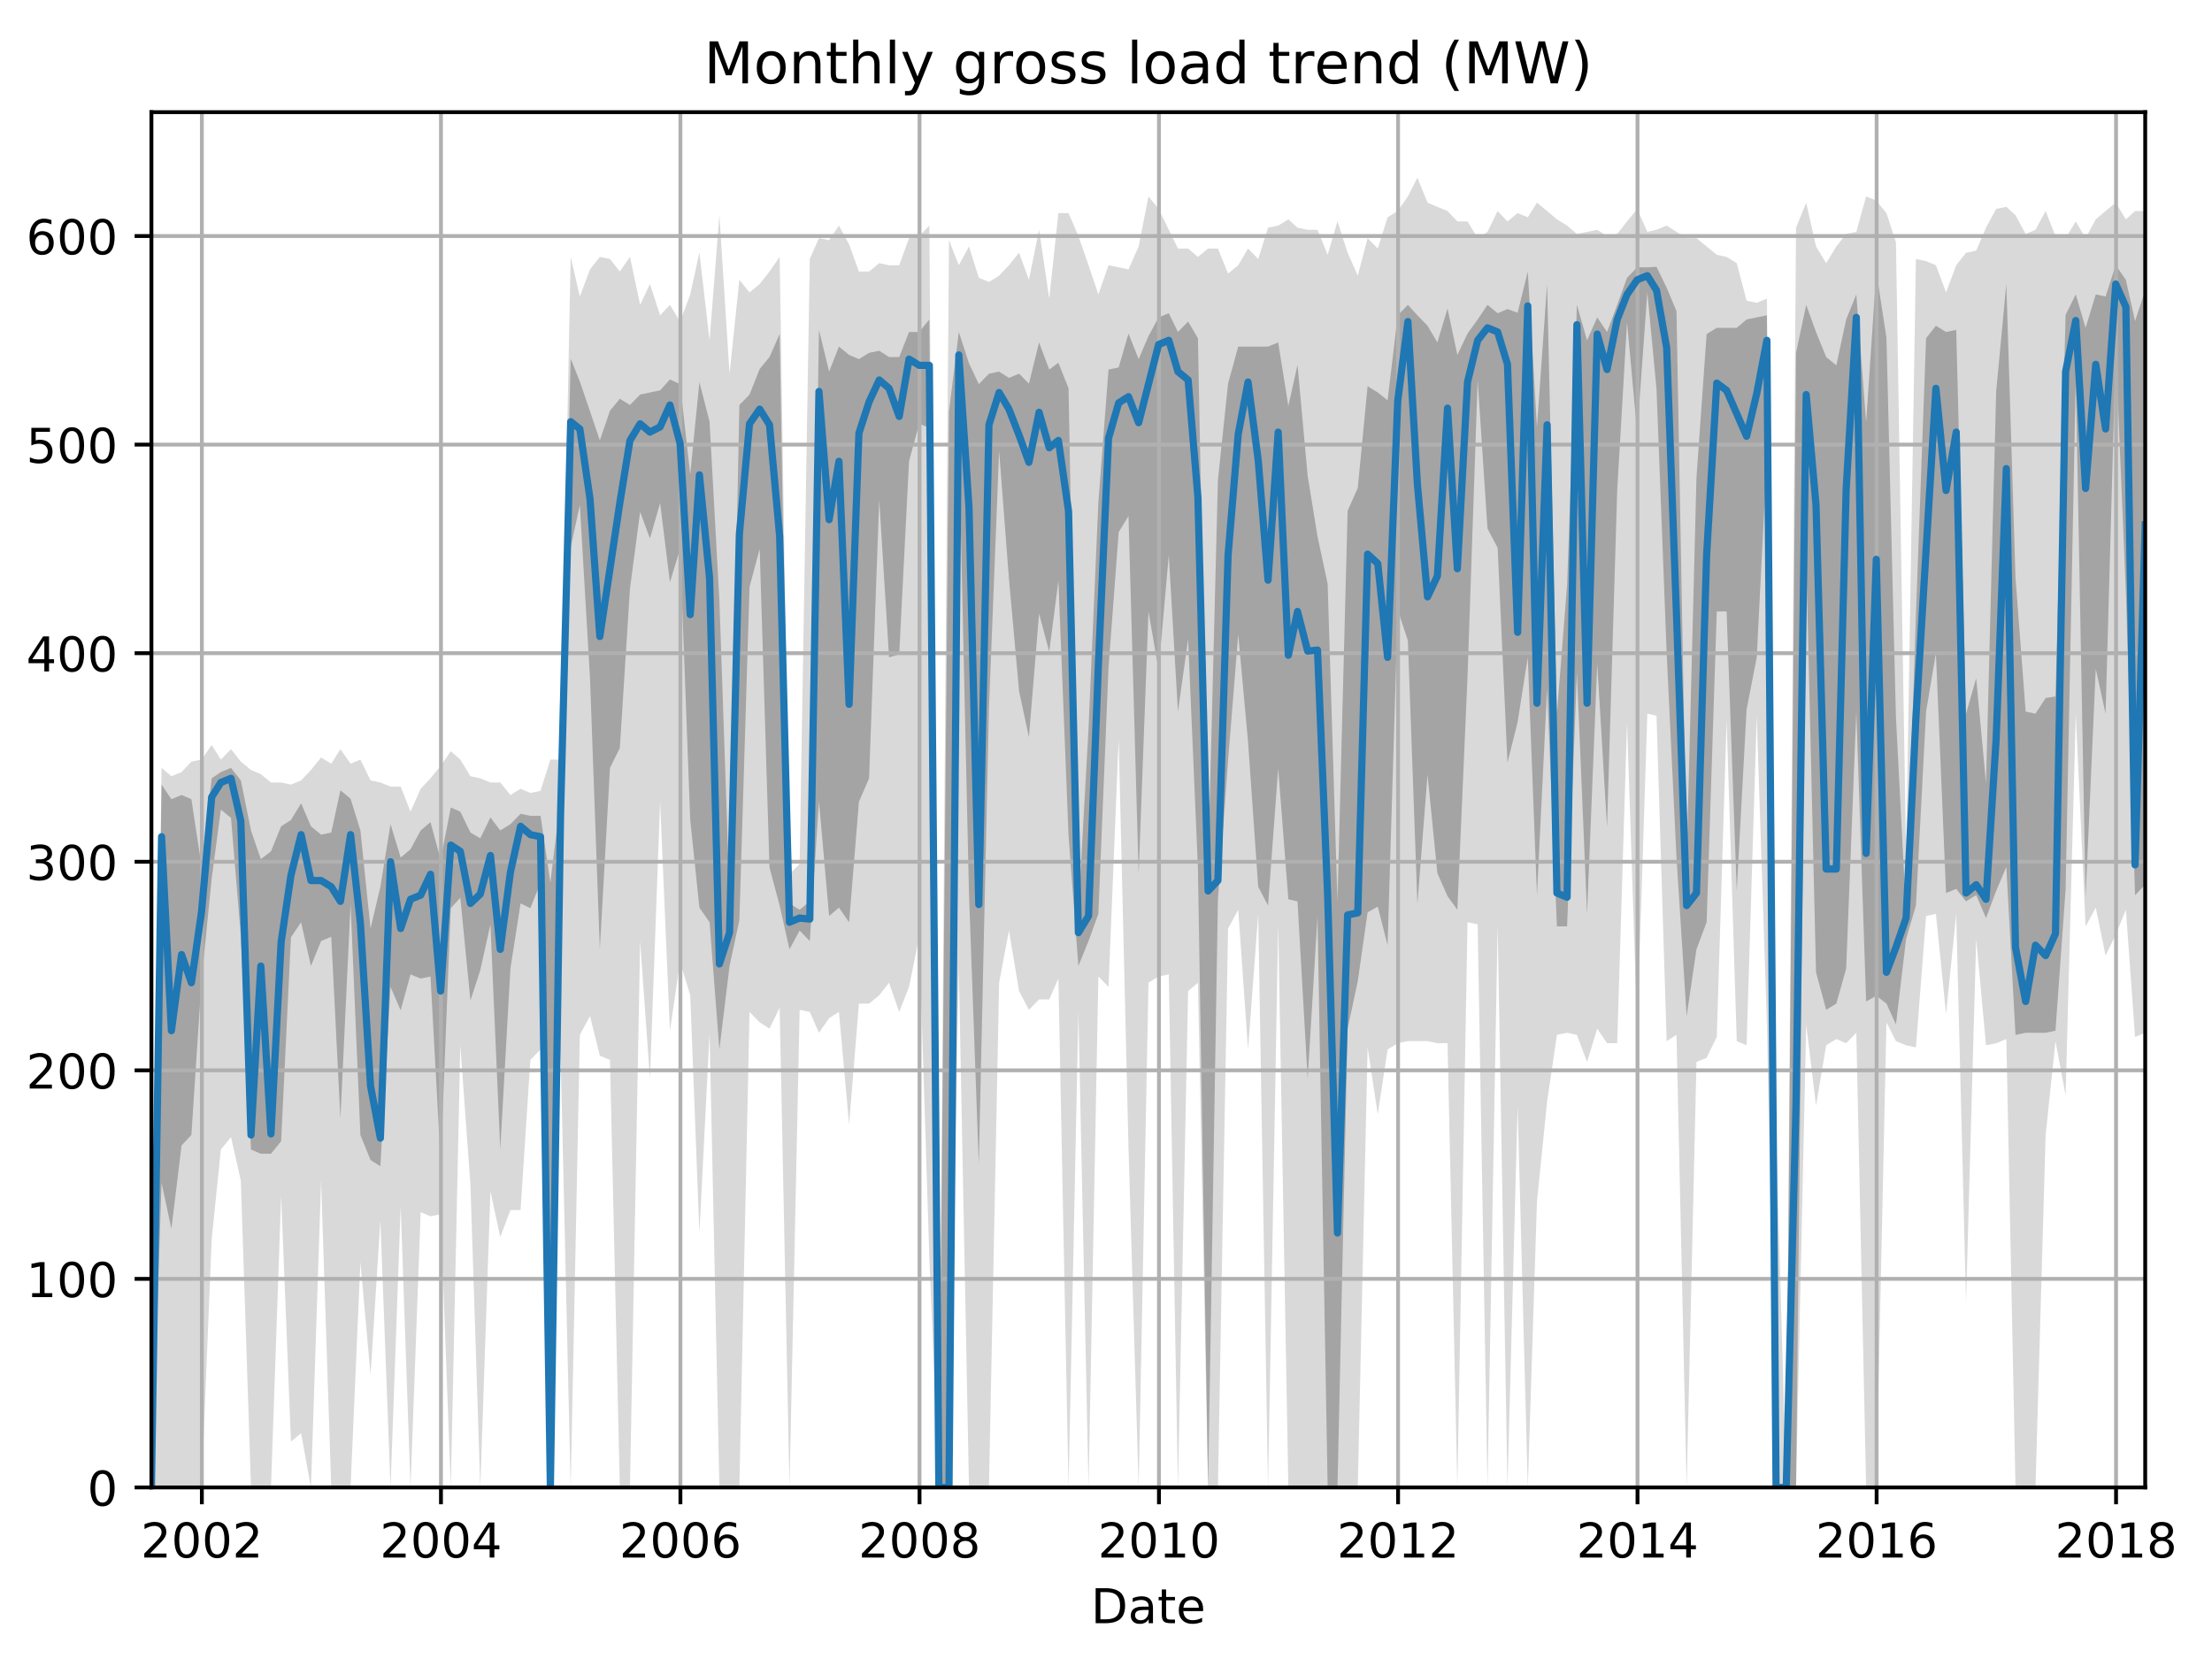 <?xml version="1.0" encoding="utf-8" standalone="no"?>
<!DOCTYPE svg PUBLIC "-//W3C//DTD SVG 1.1//EN"
  "http://www.w3.org/Graphics/SVG/1.1/DTD/svg11.dtd">
<!-- Created with matplotlib (http://matplotlib.org/) -->
<svg height="345.6pt" version="1.1" viewBox="0 0 460.8 345.6" width="460.8pt" xmlns="http://www.w3.org/2000/svg" xmlns:xlink="http://www.w3.org/1999/xlink">
 <defs>
  <style type="text/css">
*{stroke-linecap:butt;stroke-linejoin:round;}
  </style>
 </defs>
 <g id="figure_1">
  <g id="patch_1">
   <path d="M 0 345.6 
L 460.8 345.6 
L 460.8 0 
L 0 0 
z
" style="fill:none;"/>
  </g>
  <g id="axes_1">
   <g id="patch_2">
    <path d="M 31.543 309.863 
L 446.886 309.863 
L 446.886 23.365 
L 31.543 23.365 
z
" style="fill:none;"/>
   </g>
   <g id="PolyCollection_1">
    <path clip-path="url(#pee35df5167)" d="M 31.543 309.863 
L 31.543 309.863 
L 33.658 309.863 
L 35.705 309.863 
L 37.821 309.863 
L 39.868 309.863 
L 41.983 309.863 
L 44.098 258.16 
L 46.009 239.477 
L 48.124 236.87 
L 50.171 245.994 
L 52.286 309.863 
L 54.333 309.863 
L 56.449 309.863 
L 58.564 249.036 
L 60.611 300.305 
L 62.726 298.567 
L 64.773 309.863 
L 66.888 245.994 
L 69.004 309.863 
L 70.914 309.863 
L 73.03 309.863 
L 75.077 262.939 
L 77.192 286.401 
L 79.239 254.25 
L 81.354 309.863 
L 83.469 251.208 
L 85.516 309.863 
L 87.632 252.512 
L 89.679 253.381 
L 91.794 252.946 
L 93.909 309.863 
L 95.888 217.753 
L 98.003 246.863 
L 100.05 309.863 
L 102.166 248.167 
L 104.213 257.725 
L 106.328 252.077 
L 108.443 252.077 
L 110.49 220.794 
L 112.606 218.622 
L 114.653 309.863 
L 116.768 219.056 
L 118.883 309.863 
L 120.794 215.581 
L 122.909 211.67 
L 124.956 219.925 
L 127.071 220.794 
L 129.118 309.863 
L 131.234 309.863 
L 133.349 196.029 
L 135.396 224.705 
L 137.511 166.918 
L 139.558 214.712 
L 141.673 200.374 
L 143.789 207.325 
L 145.699 256.857 
L 147.815 215.146 
L 149.862 309.863 
L 151.977 309.863 
L 154.024 309.863 
L 156.139 210.801 
L 158.254 212.974 
L 160.301 214.277 
L 162.417 209.932 
L 164.464 309.863 
L 166.579 210.367 
L 168.694 210.801 
L 170.605 215.146 
L 172.72 212.105 
L 174.767 210.801 
L 176.882 234.263 
L 178.929 209.063 
L 181.045 209.063 
L 183.16 207.325 
L 185.207 204.718 
L 187.322 210.801 
L 189.369 205.587 
L 191.485 195.16 
L 193.6 262.07 
L 195.579 309.863 
L 197.694 309.863 
L 199.741 201.677 
L 201.856 309.863 
L 203.903 309.863 
L 206.018 309.863 
L 208.134 204.718 
L 210.181 193.856 
L 212.296 206.456 
L 214.343 210.367 
L 216.458 208.194 
L 218.574 208.194 
L 220.484 203.85 
L 222.599 309.863 
L 224.646 210.801 
L 226.762 309.863 
L 228.809 203.415 
L 230.924 205.587 
L 233.039 153.884 
L 235.086 239.043 
L 237.202 309.863 
L 239.249 204.718 
L 241.364 203.415 
L 243.479 202.981 
L 245.39 309.863 
L 247.505 206.456 
L 249.552 204.718 
L 251.667 309.863 
L 253.714 309.863 
L 255.83 193.422 
L 257.945 189.512 
L 259.992 218.622 
L 262.107 190.381 
L 264.154 309.863 
L 266.27 192.553 
L 268.385 309.863 
L 270.295 309.863 
L 272.411 309.863 
L 274.458 309.863 
L 276.573 309.863 
L 278.62 309.863 
L 280.735 309.863 
L 282.85 309.863 
L 284.898 218.187 
L 287.013 232.091 
L 289.06 218.622 
L 291.175 217.319 
L 293.29 216.884 
L 295.269 216.884 
L 297.384 216.884 
L 299.431 217.319 
L 301.547 217.319 
L 303.594 309.863 
L 305.709 192.118 
L 307.824 192.553 
L 309.871 309.863 
L 311.987 192.553 
L 314.034 309.863 
L 316.149 230.353 
L 318.264 309.863 
L 320.175 250.339 
L 322.29 229.484 
L 324.337 215.581 
L 326.452 215.146 
L 328.499 215.581 
L 330.615 221.229 
L 332.73 214.277 
L 334.777 217.319 
L 336.892 217.319 
L 338.939 150.408 
L 341.054 214.277 
L 343.17 148.67 
L 345.08 149.105 
L 347.196 216.884 
L 349.243 215.581 
L 351.358 309.863 
L 353.405 221.229 
L 355.52 220.36 
L 357.635 216.015 
L 359.682 149.974 
L 361.798 216.884 
L 363.845 217.753 
L 365.96 149.105 
L 368.075 213.408 
L 369.986 309.863 
L 372.101 309.863 
L 374.148 309.863 
L 376.263 213.408 
L 378.31 230.353 
L 380.426 217.753 
L 382.541 216.45 
L 384.588 217.319 
L 386.703 215.146 
L 388.75 309.863 
L 390.866 309.863 
L 392.981 212.974 
L 394.96 216.884 
L 397.075 217.753 
L 399.122 218.187 
L 401.237 190.815 
L 403.284 190.381 
L 405.4 211.236 
L 407.515 190.381 
L 409.562 271.194 
L 411.677 195.594 
L 413.724 217.753 
L 415.839 217.319 
L 417.955 216.45 
L 419.865 309.863 
L 421.981 309.863 
L 424.028 309.863 
L 426.143 236.436 
L 428.19 216.884 
L 430.305 228.181 
L 432.42 148.67 
L 434.467 192.987 
L 436.583 189.077 
L 438.63 199.07 
L 440.745 194.725 
L 442.86 189.512 
L 444.771 216.015 
L 446.886 215.146 
L 446.886 43.96 
L 446.886 43.96 
L 444.771 43.96 
L 442.86 45.698 
L 440.745 42.222 
L 438.63 43.96 
L 436.583 45.698 
L 434.467 49.608 
L 432.42 46.132 
L 430.305 49.608 
L 428.19 49.173 
L 426.143 43.96 
L 424.028 47.87 
L 421.981 48.739 
L 419.865 44.829 
L 417.955 43.091 
L 415.839 43.525 
L 413.724 47.435 
L 411.677 52.215 
L 409.562 52.649 
L 407.515 55.256 
L 405.4 60.904 
L 403.284 55.256 
L 401.237 54.387 
L 399.122 53.953 
L 397.075 177.781 
L 394.96 50.477 
L 392.981 44.394 
L 390.866 41.787 
L 388.75 40.918 
L 386.703 48.304 
L 384.588 48.739 
L 382.541 51.346 
L 380.426 54.822 
L 378.31 51.346 
L 376.263 42.222 
L 374.148 47.435 
L 372.101 309.863 
L 369.986 235.132 
L 368.075 62.208 
L 365.96 63.077 
L 363.845 62.642 
L 361.798 54.822 
L 359.682 53.518 
L 357.635 53.084 
L 355.52 51.346 
L 353.405 49.608 
L 351.358 49.608 
L 349.243 48.304 
L 347.196 47.001 
L 345.08 47.87 
L 343.17 48.304 
L 341.054 43.525 
L 338.939 46.132 
L 336.892 48.739 
L 334.777 49.173 
L 332.73 47.87 
L 330.615 48.304 
L 328.499 48.739 
L 326.452 47.001 
L 324.337 45.698 
L 322.29 43.96 
L 320.175 42.222 
L 318.264 45.263 
L 316.149 44.394 
L 314.034 46.132 
L 311.987 43.96 
L 309.871 48.304 
L 307.824 49.608 
L 305.709 46.132 
L 303.594 46.132 
L 301.547 43.96 
L 299.431 43.091 
L 297.384 42.222 
L 295.269 37.008 
L 293.29 40.918 
L 291.175 43.96 
L 289.06 45.263 
L 287.013 51.78 
L 284.898 49.608 
L 282.85 57.429 
L 280.735 52.649 
L 278.62 46.132 
L 276.573 53.084 
L 274.458 47.87 
L 272.411 47.87 
L 270.295 47.435 
L 268.385 45.698 
L 266.27 47.001 
L 264.154 47.435 
L 262.107 53.953 
L 259.992 51.78 
L 257.945 55.256 
L 255.83 56.994 
L 253.714 51.78 
L 251.667 51.78 
L 249.552 53.518 
L 247.505 51.78 
L 245.39 51.78 
L 243.479 47.87 
L 241.364 43.525 
L 239.249 40.918 
L 237.202 51.346 
L 235.086 56.125 
L 233.039 55.691 
L 230.924 55.256 
L 228.809 61.339 
L 226.762 55.256 
L 224.646 49.173 
L 222.599 44.394 
L 220.484 44.394 
L 218.574 62.208 
L 216.458 47.87 
L 214.343 58.298 
L 212.296 52.649 
L 210.181 55.256 
L 208.134 57.429 
L 206.018 58.732 
L 203.903 57.863 
L 201.856 51.346 
L 199.741 55.256 
L 197.694 50.042 
L 195.579 309.863 
L 193.6 47.001 
L 191.485 49.173 
L 189.369 49.608 
L 187.322 55.256 
L 185.207 55.256 
L 183.16 54.822 
L 181.045 56.56 
L 178.929 56.56 
L 176.882 50.911 
L 174.767 47.001 
L 172.72 50.042 
L 170.605 49.608 
L 168.694 53.953 
L 166.579 179.953 
L 164.464 182.125 
L 162.417 53.518 
L 160.301 56.56 
L 158.254 59.166 
L 156.139 60.904 
L 154.024 58.298 
L 151.977 77.849 
L 149.862 44.829 
L 147.815 70.898 
L 145.699 52.649 
L 143.789 61.339 
L 141.673 66.987 
L 139.558 63.511 
L 137.511 65.684 
L 135.396 59.166 
L 133.349 63.511 
L 131.234 53.518 
L 129.118 56.56 
L 127.071 53.953 
L 124.956 53.518 
L 122.909 56.125 
L 120.794 61.773 
L 118.883 53.518 
L 116.768 158.229 
L 114.653 158.229 
L 112.606 164.746 
L 110.49 165.18 
L 108.443 164.312 
L 106.328 165.615 
L 104.213 163.008 
L 102.166 163.008 
L 100.05 162.139 
L 98.003 161.705 
L 95.888 158.229 
L 93.909 156.491 
L 91.794 159.532 
L 89.679 162.139 
L 87.632 164.312 
L 85.516 169.091 
L 83.469 163.877 
L 81.354 163.877 
L 79.239 163.008 
L 77.192 162.574 
L 75.077 158.229 
L 73.03 159.098 
L 70.914 156.056 
L 69.004 159.098 
L 66.888 157.794 
L 64.773 160.401 
L 62.726 162.574 
L 60.611 163.443 
L 58.564 163.008 
L 56.449 163.008 
L 54.333 161.27 
L 52.286 160.401 
L 50.171 158.663 
L 48.124 156.056 
L 46.009 158.229 
L 44.098 155.187 
L 41.983 158.229 
L 39.868 158.663 
L 37.821 160.836 
L 35.705 161.705 
L 33.658 159.967 
L 31.543 309.863 
z
" style="fill:#808080;fill-opacity:0.3;"/>
   </g>
   <g id="PolyCollection_2">
    <path clip-path="url(#pee35df5167)" d="M 31.543 309.863 
L 31.543 309.863 
L 33.658 246.429 
L 35.705 255.988 
L 37.821 238.608 
L 39.868 236.436 
L 41.983 204.284 
L 44.098 182.994 
L 46.009 168.656 
L 48.124 170.394 
L 50.171 194.943 
L 52.286 239.477 
L 54.333 240.346 
L 56.449 240.346 
L 58.564 237.739 
L 60.611 195.268 
L 62.726 192.118 
L 64.773 201.243 
L 66.888 196.029 
L 69.004 195.16 
L 70.914 232.96 
L 73.03 188.317 
L 75.077 236.436 
L 77.192 241.65 
L 79.239 242.953 
L 81.354 205.587 
L 83.469 210.475 
L 85.516 202.981 
L 87.632 203.85 
L 89.679 203.415 
L 91.794 242.084 
L 93.909 189.186 
L 95.888 187.013 
L 98.003 208.412 
L 100.05 202.112 
L 102.166 192.553 
L 104.213 239.477 
L 106.328 201.786 
L 108.443 188.208 
L 110.49 189.186 
L 112.606 183.863 
L 114.653 309.863 
L 116.768 181.256 
L 118.883 114.02 
L 120.794 105.222 
L 122.909 141.284 
L 124.956 197.767 
L 127.071 159.967 
L 129.118 155.839 
L 131.234 122.601 
L 133.349 106.634 
L 135.396 112.173 
L 137.511 104.787 
L 139.558 121.298 
L 141.673 114.346 
L 143.789 170.829 
L 145.699 189.077 
L 147.815 192.118 
L 149.862 218.622 
L 151.977 201.243 
L 154.024 191.684 
L 156.139 122.275 
L 158.254 114.346 
L 160.301 180.713 
L 162.417 188.643 
L 164.464 197.767 
L 166.579 193.856 
L 168.694 196.029 
L 170.605 166.918 
L 172.72 190.815 
L 174.767 189.077 
L 176.882 192.118 
L 178.929 167.027 
L 181.045 162.139 
L 183.16 104.136 
L 185.207 136.939 
L 187.322 136.287 
L 189.369 96.098 
L 191.485 88.277 
L 193.6 89.146 
L 195.579 309.863 
L 197.694 309.863 
L 199.741 91.97 
L 201.856 186.144 
L 203.903 242.627 
L 206.018 147.584 
L 208.134 93.925 
L 210.181 120.537 
L 212.296 143.999 
L 214.343 153.558 
L 216.458 127.815 
L 218.574 135.744 
L 220.484 120.972 
L 222.599 174.087 
L 224.646 201.243 
L 226.762 196.029 
L 228.809 190.381 
L 230.924 139.111 
L 233.039 110.87 
L 235.086 107.503 
L 237.202 182.125 
L 239.249 127.38 
L 241.364 139.546 
L 243.479 115.649 
L 245.39 148.236 
L 247.505 133.137 
L 249.552 180.822 
L 251.667 309.863 
L 253.714 187.339 
L 255.83 158.446 
L 257.945 132.16 
L 259.992 154.536 
L 262.107 184.732 
L 264.154 188.643 
L 266.27 160.075 
L 268.385 187.339 
L 270.295 187.774 
L 272.411 224.705 
L 274.458 190.924 
L 276.573 309.863 
L 278.62 309.863 
L 280.735 214.277 
L 282.85 204.393 
L 284.898 190.055 
L 287.013 188.86 
L 289.06 196.898 
L 291.175 127.055 
L 293.29 133.463 
L 295.269 188.317 
L 297.384 161.379 
L 299.431 181.908 
L 301.547 186.687 
L 303.594 189.512 
L 305.709 140.958 
L 307.824 79.153 
L 309.871 110.11 
L 311.987 114.129 
L 314.034 158.88 
L 316.149 150.408 
L 318.264 136.939 
L 320.175 186.47 
L 322.29 143.456 
L 324.337 192.987 
L 326.452 192.987 
L 328.499 140.089 
L 330.615 190.381 
L 332.73 138.242 
L 334.777 172.349 
L 336.892 102.18 
L 338.939 67.096 
L 341.054 90.123 
L 343.17 60.904 
L 345.08 80.999 
L 347.196 136.07 
L 349.243 178.649 
L 351.358 211.67 
L 353.405 197.767 
L 355.52 192.118 
L 357.635 127.38 
L 359.682 127.38 
L 361.798 185.601 
L 363.845 147.801 
L 365.96 136.939 
L 368.075 95.229 
L 369.986 309.863 
L 372.101 309.863 
L 374.148 309.863 
L 376.263 116.084 
L 378.31 202.546 
L 380.426 210.367 
L 382.541 209.063 
L 384.588 201.786 
L 386.703 148.236 
L 388.75 208.629 
L 390.866 207.434 
L 392.981 209.063 
L 394.96 213.408 
L 397.075 195.594 
L 399.122 188.643 
L 401.237 148.236 
L 403.284 136.07 
L 405.4 186.036 
L 407.515 185.167 
L 409.562 187.774 
L 411.677 186.47 
L 413.724 191.249 
L 415.839 185.601 
L 417.955 180.605 
L 419.865 215.581 
L 421.981 215.146 
L 424.028 215.146 
L 426.143 215.146 
L 428.19 214.712 
L 430.305 185.275 
L 432.42 78.935 
L 434.467 186.905 
L 436.583 139.329 
L 438.63 148.67 
L 440.745 72.961 
L 442.86 123.361 
L 444.771 186.47 
L 446.886 184.298 
L 446.886 60.47 
L 446.886 60.47 
L 444.771 66.879 
L 442.86 58.298 
L 440.745 55.256 
L 438.63 61.773 
L 436.583 61.339 
L 434.467 68.291 
L 432.42 61.339 
L 430.305 65.575 
L 428.19 145.086 
L 426.143 145.411 
L 424.028 148.67 
L 421.981 148.236 
L 419.865 120.32 
L 417.955 59.166 
L 415.839 81.542 
L 413.724 163.117 
L 411.677 141.284 
L 409.562 148.67 
L 407.515 68.725 
L 405.4 69.16 
L 403.284 67.856 
L 401.237 70.463 
L 399.122 128.141 
L 397.075 190.381 
L 394.96 149.43 
L 392.981 70.354 
L 390.866 56.56 
L 388.75 87.951 
L 386.703 61.339 
L 384.588 66.553 
L 382.541 76.111 
L 380.426 74.373 
L 378.31 69.16 
L 376.263 63.511 
L 374.148 73.504 
L 372.101 309.863 
L 369.986 309.863 
L 368.075 65.684 
L 365.96 66.118 
L 363.845 66.553 
L 361.798 68.291 
L 359.682 68.291 
L 357.635 68.291 
L 355.52 69.594 
L 353.405 99.465 
L 351.358 179.518 
L 349.243 64.815 
L 347.196 59.927 
L 345.08 55.582 
L 343.17 55.691 
L 341.054 55.691 
L 338.939 57.863 
L 336.892 63.511 
L 334.777 69.16 
L 332.73 66.118 
L 330.615 70.898 
L 328.499 63.511 
L 326.452 121.841 
L 324.337 148.67 
L 322.29 59.166 
L 320.175 88.929 
L 318.264 56.56 
L 316.149 65.141 
L 314.034 64.38 
L 311.987 65.249 
L 309.871 63.511 
L 307.824 66.553 
L 305.709 69.485 
L 303.594 73.939 
L 301.547 64.272 
L 299.431 71.332 
L 297.384 67.856 
L 295.269 65.684 
L 293.29 63.511 
L 291.175 65.684 
L 289.06 83.389 
L 287.013 81.76 
L 284.898 80.456 
L 282.85 101.637 
L 280.735 106.417 
L 278.62 187.774 
L 276.573 121.624 
L 274.458 111.739 
L 272.411 99.139 
L 270.295 76.003 
L 268.385 84.584 
L 266.27 71.332 
L 264.154 72.201 
L 262.107 72.201 
L 259.992 72.201 
L 257.945 72.201 
L 255.83 79.913 
L 253.714 100.008 
L 251.667 180.387 
L 249.552 70.463 
L 247.505 66.987 
L 245.39 69.16 
L 243.479 65.249 
L 241.364 66.118 
L 239.249 70.029 
L 237.202 74.808 
L 235.086 69.485 
L 233.039 76.546 
L 230.924 76.98 
L 228.809 104.679 
L 226.762 151.711 
L 224.646 189.946 
L 222.599 80.891 
L 220.484 75.568 
L 218.574 76.98 
L 216.458 71.332 
L 214.343 79.913 
L 212.296 77.849 
L 210.181 78.718 
L 208.134 77.415 
L 206.018 77.849 
L 203.903 80.022 
L 201.856 75.677 
L 199.741 69.16 
L 197.694 85.67 
L 195.579 309.863 
L 193.6 66.553 
L 191.485 69.16 
L 189.369 69.16 
L 187.322 74.373 
L 185.207 74.373 
L 183.16 73.07 
L 181.045 73.504 
L 178.929 74.808 
L 176.882 73.939 
L 174.767 72.201 
L 172.72 77.415 
L 170.605 68.725 
L 168.694 187.774 
L 166.579 189.512 
L 164.464 188.208 
L 162.417 69.594 
L 160.301 74.373 
L 158.254 76.872 
L 156.139 82.194 
L 154.024 84.367 
L 151.977 186.47 
L 149.862 125.099 
L 147.815 87.842 
L 145.699 79.587 
L 143.789 98.813 
L 141.673 80.022 
L 139.558 79.044 
L 137.511 81.325 
L 135.396 81.76 
L 133.349 82.194 
L 131.234 84.367 
L 129.118 83.063 
L 127.071 85.561 
L 124.956 91.753 
L 122.909 85.67 
L 120.794 79.479 
L 118.883 74.699 
L 116.768 166.375 
L 114.653 183.863 
L 112.606 169.96 
L 110.49 169.96 
L 108.443 169.525 
L 106.328 171.698 
L 104.213 173.001 
L 102.166 170.286 
L 100.05 174.63 
L 98.003 173.436 
L 95.888 169.091 
L 93.909 168.222 
L 91.794 179.084 
L 89.679 171.263 
L 87.632 173.001 
L 85.516 176.912 
L 83.469 178.649 
L 81.354 171.698 
L 79.239 184.732 
L 77.192 193.422 
L 75.077 173.001 
L 73.03 166.375 
L 70.914 164.637 
L 69.004 173.436 
L 66.888 173.87 
L 64.773 172.132 
L 62.726 167.353 
L 60.611 170.829 
L 58.564 172.132 
L 56.449 177.346 
L 54.333 178.975 
L 52.286 173.001 
L 50.171 162.574 
L 48.124 159.967 
L 46.009 160.836 
L 44.098 162.139 
L 41.983 180.387 
L 39.868 166.484 
L 37.821 165.615 
L 35.705 166.484 
L 33.658 163.443 
L 31.543 309.863 
z
" style="fill:#808080;fill-opacity:0.6;"/>
   </g>
   <g id="matplotlib.axis_1">
    <g id="xtick_1">
     <g id="line2d_1">
      <path clip-path="url(#pee35df5167)" d="M 42.051 309.863 
L 42.051 23.365 
" style="fill:none;stroke:#b0b0b0;stroke-linecap:square;stroke-width:0.8;"/>
     </g>
     <g id="line2d_2">
      <defs>
       <path d="M 0 0 
L 0 3.5 
" id="m100dc3de37" style="stroke:#000000;stroke-width:0.8;"/>
      </defs>
      <g>
       <use style="stroke:#000000;stroke-width:0.8;" x="42.051" xlink:href="#m100dc3de37" y="309.863"/>
      </g>
     </g>
     <g id="text_1">
      <!-- 2002 -->
      <defs>
       <path d="M 19.188 8.297 
L 53.609 8.297 
L 53.609 0 
L 7.328 0 
L 7.328 8.297 
Q 12.938 14.109 22.625 23.891 
Q 32.328 33.688 34.812 36.531 
Q 39.547 41.844 41.422 45.531 
Q 43.312 49.219 43.312 52.781 
Q 43.312 58.594 39.234 62.25 
Q 35.156 65.922 28.609 65.922 
Q 23.969 65.922 18.812 64.312 
Q 13.672 62.703 7.812 59.422 
L 7.812 69.391 
Q 13.766 71.781 18.938 73 
Q 24.125 74.219 28.422 74.219 
Q 39.75 74.219 46.484 68.547 
Q 53.219 62.891 53.219 53.422 
Q 53.219 48.922 51.531 44.891 
Q 49.859 40.875 45.406 35.406 
Q 44.188 33.984 37.641 27.219 
Q 31.109 20.453 19.188 8.297 
z
" id="DejaVuSans-32"/>
       <path d="M 31.781 66.406 
Q 24.172 66.406 20.328 58.906 
Q 16.5 51.422 16.5 36.375 
Q 16.5 21.391 20.328 13.891 
Q 24.172 6.391 31.781 6.391 
Q 39.453 6.391 43.281 13.891 
Q 47.125 21.391 47.125 36.375 
Q 47.125 51.422 43.281 58.906 
Q 39.453 66.406 31.781 66.406 
z
M 31.781 74.219 
Q 44.047 74.219 50.516 64.516 
Q 56.984 54.828 56.984 36.375 
Q 56.984 17.969 50.516 8.266 
Q 44.047 -1.422 31.781 -1.422 
Q 19.531 -1.422 13.062 8.266 
Q 6.594 17.969 6.594 36.375 
Q 6.594 54.828 13.062 64.516 
Q 19.531 74.219 31.781 74.219 
z
" id="DejaVuSans-30"/>
      </defs>
      <g transform="translate(29.326 324.462)scale(0.1 -0.1)">
       <use xlink:href="#DejaVuSans-32"/>
       <use x="63.623" xlink:href="#DejaVuSans-30"/>
       <use x="127.246" xlink:href="#DejaVuSans-30"/>
       <use x="190.869" xlink:href="#DejaVuSans-32"/>
      </g>
     </g>
    </g>
    <g id="xtick_2">
     <g id="line2d_3">
      <path clip-path="url(#pee35df5167)" d="M 91.862 309.863 
L 91.862 23.365 
" style="fill:none;stroke:#b0b0b0;stroke-linecap:square;stroke-width:0.8;"/>
     </g>
     <g id="line2d_4">
      <g>
       <use style="stroke:#000000;stroke-width:0.8;" x="91.862" xlink:href="#m100dc3de37" y="309.863"/>
      </g>
     </g>
     <g id="text_2">
      <!-- 2004 -->
      <defs>
       <path d="M 37.797 64.312 
L 12.891 25.391 
L 37.797 25.391 
z
M 35.203 72.906 
L 47.609 72.906 
L 47.609 25.391 
L 58.016 25.391 
L 58.016 17.188 
L 47.609 17.188 
L 47.609 0 
L 37.797 0 
L 37.797 17.188 
L 4.891 17.188 
L 4.891 26.703 
z
" id="DejaVuSans-34"/>
      </defs>
      <g transform="translate(79.137 324.462)scale(0.1 -0.1)">
       <use xlink:href="#DejaVuSans-32"/>
       <use x="63.623" xlink:href="#DejaVuSans-30"/>
       <use x="127.246" xlink:href="#DejaVuSans-30"/>
       <use x="190.869" xlink:href="#DejaVuSans-34"/>
      </g>
     </g>
    </g>
    <g id="xtick_3">
     <g id="line2d_5">
      <path clip-path="url(#pee35df5167)" d="M 141.742 309.863 
L 141.742 23.365 
" style="fill:none;stroke:#b0b0b0;stroke-linecap:square;stroke-width:0.8;"/>
     </g>
     <g id="line2d_6">
      <g>
       <use style="stroke:#000000;stroke-width:0.8;" x="141.742" xlink:href="#m100dc3de37" y="309.863"/>
      </g>
     </g>
     <g id="text_3">
      <!-- 2006 -->
      <defs>
       <path d="M 33.016 40.375 
Q 26.375 40.375 22.484 35.828 
Q 18.609 31.297 18.609 23.391 
Q 18.609 15.531 22.484 10.953 
Q 26.375 6.391 33.016 6.391 
Q 39.656 6.391 43.531 10.953 
Q 47.406 15.531 47.406 23.391 
Q 47.406 31.297 43.531 35.828 
Q 39.656 40.375 33.016 40.375 
z
M 52.594 71.297 
L 52.594 62.312 
Q 48.875 64.062 45.094 64.984 
Q 41.312 65.922 37.594 65.922 
Q 27.828 65.922 22.672 59.328 
Q 17.531 52.734 16.797 39.406 
Q 19.672 43.656 24.016 45.922 
Q 28.375 48.188 33.594 48.188 
Q 44.578 48.188 50.953 41.516 
Q 57.328 34.859 57.328 23.391 
Q 57.328 12.156 50.688 5.359 
Q 44.047 -1.422 33.016 -1.422 
Q 20.359 -1.422 13.672 8.266 
Q 6.984 17.969 6.984 36.375 
Q 6.984 53.656 15.188 63.938 
Q 23.391 74.219 37.203 74.219 
Q 40.922 74.219 44.703 73.484 
Q 48.484 72.75 52.594 71.297 
z
" id="DejaVuSans-36"/>
      </defs>
      <g transform="translate(129.017 324.462)scale(0.1 -0.1)">
       <use xlink:href="#DejaVuSans-32"/>
       <use x="63.623" xlink:href="#DejaVuSans-30"/>
       <use x="127.246" xlink:href="#DejaVuSans-30"/>
       <use x="190.869" xlink:href="#DejaVuSans-36"/>
      </g>
     </g>
    </g>
    <g id="xtick_4">
     <g id="line2d_7">
      <path clip-path="url(#pee35df5167)" d="M 191.553 309.863 
L 191.553 23.365 
" style="fill:none;stroke:#b0b0b0;stroke-linecap:square;stroke-width:0.8;"/>
     </g>
     <g id="line2d_8">
      <g>
       <use style="stroke:#000000;stroke-width:0.8;" x="191.553" xlink:href="#m100dc3de37" y="309.863"/>
      </g>
     </g>
     <g id="text_4">
      <!-- 2008 -->
      <defs>
       <path d="M 31.781 34.625 
Q 24.75 34.625 20.719 30.859 
Q 16.703 27.094 16.703 20.516 
Q 16.703 13.922 20.719 10.156 
Q 24.75 6.391 31.781 6.391 
Q 38.812 6.391 42.859 10.172 
Q 46.922 13.969 46.922 20.516 
Q 46.922 27.094 42.891 30.859 
Q 38.875 34.625 31.781 34.625 
z
M 21.922 38.812 
Q 15.578 40.375 12.031 44.719 
Q 8.5 49.078 8.5 55.328 
Q 8.5 64.062 14.719 69.141 
Q 20.953 74.219 31.781 74.219 
Q 42.672 74.219 48.875 69.141 
Q 55.078 64.062 55.078 55.328 
Q 55.078 49.078 51.531 44.719 
Q 48 40.375 41.703 38.812 
Q 48.828 37.156 52.797 32.312 
Q 56.781 27.484 56.781 20.516 
Q 56.781 9.906 50.312 4.234 
Q 43.844 -1.422 31.781 -1.422 
Q 19.734 -1.422 13.25 4.234 
Q 6.781 9.906 6.781 20.516 
Q 6.781 27.484 10.781 32.312 
Q 14.797 37.156 21.922 38.812 
z
M 18.312 54.391 
Q 18.312 48.734 21.844 45.562 
Q 25.391 42.391 31.781 42.391 
Q 38.141 42.391 41.719 45.562 
Q 45.312 48.734 45.312 54.391 
Q 45.312 60.062 41.719 63.234 
Q 38.141 66.406 31.781 66.406 
Q 25.391 66.406 21.844 63.234 
Q 18.312 60.062 18.312 54.391 
z
" id="DejaVuSans-38"/>
      </defs>
      <g transform="translate(178.828 324.462)scale(0.1 -0.1)">
       <use xlink:href="#DejaVuSans-32"/>
       <use x="63.623" xlink:href="#DejaVuSans-30"/>
       <use x="127.246" xlink:href="#DejaVuSans-30"/>
       <use x="190.869" xlink:href="#DejaVuSans-38"/>
      </g>
     </g>
    </g>
    <g id="xtick_5">
     <g id="line2d_9">
      <path clip-path="url(#pee35df5167)" d="M 241.432 309.863 
L 241.432 23.365 
" style="fill:none;stroke:#b0b0b0;stroke-linecap:square;stroke-width:0.8;"/>
     </g>
     <g id="line2d_10">
      <g>
       <use style="stroke:#000000;stroke-width:0.8;" x="241.432" xlink:href="#m100dc3de37" y="309.863"/>
      </g>
     </g>
     <g id="text_5">
      <!-- 2010 -->
      <defs>
       <path d="M 12.406 8.297 
L 28.516 8.297 
L 28.516 63.922 
L 10.984 60.406 
L 10.984 69.391 
L 28.422 72.906 
L 38.281 72.906 
L 38.281 8.297 
L 54.391 8.297 
L 54.391 0 
L 12.406 0 
z
" id="DejaVuSans-31"/>
      </defs>
      <g transform="translate(228.707 324.462)scale(0.1 -0.1)">
       <use xlink:href="#DejaVuSans-32"/>
       <use x="63.623" xlink:href="#DejaVuSans-30"/>
       <use x="127.246" xlink:href="#DejaVuSans-31"/>
       <use x="190.869" xlink:href="#DejaVuSans-30"/>
      </g>
     </g>
    </g>
    <g id="xtick_6">
     <g id="line2d_11">
      <path clip-path="url(#pee35df5167)" d="M 291.243 309.863 
L 291.243 23.365 
" style="fill:none;stroke:#b0b0b0;stroke-linecap:square;stroke-width:0.8;"/>
     </g>
     <g id="line2d_12">
      <g>
       <use style="stroke:#000000;stroke-width:0.8;" x="291.243" xlink:href="#m100dc3de37" y="309.863"/>
      </g>
     </g>
     <g id="text_6">
      <!-- 2012 -->
      <g transform="translate(278.518 324.462)scale(0.1 -0.1)">
       <use xlink:href="#DejaVuSans-32"/>
       <use x="63.623" xlink:href="#DejaVuSans-30"/>
       <use x="127.246" xlink:href="#DejaVuSans-31"/>
       <use x="190.869" xlink:href="#DejaVuSans-32"/>
      </g>
     </g>
    </g>
    <g id="xtick_7">
     <g id="line2d_13">
      <path clip-path="url(#pee35df5167)" d="M 341.123 309.863 
L 341.123 23.365 
" style="fill:none;stroke:#b0b0b0;stroke-linecap:square;stroke-width:0.8;"/>
     </g>
     <g id="line2d_14">
      <g>
       <use style="stroke:#000000;stroke-width:0.8;" x="341.123" xlink:href="#m100dc3de37" y="309.863"/>
      </g>
     </g>
     <g id="text_7">
      <!-- 2014 -->
      <g transform="translate(328.398 324.462)scale(0.1 -0.1)">
       <use xlink:href="#DejaVuSans-32"/>
       <use x="63.623" xlink:href="#DejaVuSans-30"/>
       <use x="127.246" xlink:href="#DejaVuSans-31"/>
       <use x="190.869" xlink:href="#DejaVuSans-34"/>
      </g>
     </g>
    </g>
    <g id="xtick_8">
     <g id="line2d_15">
      <path clip-path="url(#pee35df5167)" d="M 390.934 309.863 
L 390.934 23.365 
" style="fill:none;stroke:#b0b0b0;stroke-linecap:square;stroke-width:0.8;"/>
     </g>
     <g id="line2d_16">
      <g>
       <use style="stroke:#000000;stroke-width:0.8;" x="390.934" xlink:href="#m100dc3de37" y="309.863"/>
      </g>
     </g>
     <g id="text_8">
      <!-- 2016 -->
      <g transform="translate(378.209 324.462)scale(0.1 -0.1)">
       <use xlink:href="#DejaVuSans-32"/>
       <use x="63.623" xlink:href="#DejaVuSans-30"/>
       <use x="127.246" xlink:href="#DejaVuSans-31"/>
       <use x="190.869" xlink:href="#DejaVuSans-36"/>
      </g>
     </g>
    </g>
    <g id="xtick_9">
     <g id="line2d_17">
      <path clip-path="url(#pee35df5167)" d="M 440.813 309.863 
L 440.813 23.365 
" style="fill:none;stroke:#b0b0b0;stroke-linecap:square;stroke-width:0.8;"/>
     </g>
     <g id="line2d_18">
      <g>
       <use style="stroke:#000000;stroke-width:0.8;" x="440.813" xlink:href="#m100dc3de37" y="309.863"/>
      </g>
     </g>
     <g id="text_9">
      <!-- 2018 -->
      <g transform="translate(428.088 324.462)scale(0.1 -0.1)">
       <use xlink:href="#DejaVuSans-32"/>
       <use x="63.623" xlink:href="#DejaVuSans-30"/>
       <use x="127.246" xlink:href="#DejaVuSans-31"/>
       <use x="190.869" xlink:href="#DejaVuSans-38"/>
      </g>
     </g>
    </g>
    <g id="text_10">
     <!-- Date -->
     <defs>
      <path d="M 19.672 64.797 
L 19.672 8.109 
L 31.594 8.109 
Q 46.688 8.109 53.688 14.938 
Q 60.688 21.781 60.688 36.531 
Q 60.688 51.172 53.688 57.984 
Q 46.688 64.797 31.594 64.797 
z
M 9.812 72.906 
L 30.078 72.906 
Q 51.266 72.906 61.172 64.094 
Q 71.094 55.281 71.094 36.531 
Q 71.094 17.672 61.125 8.828 
Q 51.172 0 30.078 0 
L 9.812 0 
z
" id="DejaVuSans-44"/>
      <path d="M 34.281 27.484 
Q 23.391 27.484 19.188 25 
Q 14.984 22.516 14.984 16.5 
Q 14.984 11.719 18.141 8.906 
Q 21.297 6.109 26.703 6.109 
Q 34.188 6.109 38.703 11.406 
Q 43.219 16.703 43.219 25.484 
L 43.219 27.484 
z
M 52.203 31.203 
L 52.203 0 
L 43.219 0 
L 43.219 8.297 
Q 40.141 3.328 35.547 0.953 
Q 30.953 -1.422 24.312 -1.422 
Q 15.922 -1.422 10.953 3.297 
Q 6 8.016 6 15.922 
Q 6 25.141 12.172 29.828 
Q 18.359 34.516 30.609 34.516 
L 43.219 34.516 
L 43.219 35.406 
Q 43.219 41.609 39.141 45 
Q 35.062 48.391 27.688 48.391 
Q 23 48.391 18.547 47.266 
Q 14.109 46.141 10.016 43.891 
L 10.016 52.203 
Q 14.938 54.109 19.578 55.047 
Q 24.219 56 28.609 56 
Q 40.484 56 46.344 49.844 
Q 52.203 43.703 52.203 31.203 
z
" id="DejaVuSans-61"/>
      <path d="M 18.312 70.219 
L 18.312 54.688 
L 36.812 54.688 
L 36.812 47.703 
L 18.312 47.703 
L 18.312 18.016 
Q 18.312 11.328 20.141 9.422 
Q 21.969 7.516 27.594 7.516 
L 36.812 7.516 
L 36.812 0 
L 27.594 0 
Q 17.188 0 13.234 3.875 
Q 9.281 7.766 9.281 18.016 
L 9.281 47.703 
L 2.688 47.703 
L 2.688 54.688 
L 9.281 54.688 
L 9.281 70.219 
z
" id="DejaVuSans-74"/>
      <path d="M 56.203 29.594 
L 56.203 25.203 
L 14.891 25.203 
Q 15.484 15.922 20.484 11.062 
Q 25.484 6.203 34.422 6.203 
Q 39.594 6.203 44.453 7.469 
Q 49.312 8.734 54.109 11.281 
L 54.109 2.781 
Q 49.266 0.734 44.188 -0.344 
Q 39.109 -1.422 33.891 -1.422 
Q 20.797 -1.422 13.156 6.188 
Q 5.516 13.812 5.516 26.812 
Q 5.516 40.234 12.766 48.109 
Q 20.016 56 32.328 56 
Q 43.359 56 49.781 48.891 
Q 56.203 41.797 56.203 29.594 
z
M 47.219 32.234 
Q 47.125 39.594 43.094 43.984 
Q 39.062 48.391 32.422 48.391 
Q 24.906 48.391 20.391 44.141 
Q 15.875 39.891 15.188 32.172 
z
" id="DejaVuSans-65"/>
     </defs>
     <g transform="translate(227.264 338.14)scale(0.1 -0.1)">
      <use xlink:href="#DejaVuSans-44"/>
      <use x="77.002" xlink:href="#DejaVuSans-61"/>
      <use x="138.281" xlink:href="#DejaVuSans-74"/>
      <use x="177.49" xlink:href="#DejaVuSans-65"/>
     </g>
    </g>
   </g>
   <g id="matplotlib.axis_2">
    <g id="ytick_1">
     <g id="line2d_19">
      <path clip-path="url(#pee35df5167)" d="M 31.543 309.863 
L 446.886 309.863 
" style="fill:none;stroke:#b0b0b0;stroke-linecap:square;stroke-width:0.8;"/>
     </g>
     <g id="line2d_20">
      <defs>
       <path d="M 0 0 
L -3.5 0 
" id="m3fda2679df" style="stroke:#000000;stroke-width:0.8;"/>
      </defs>
      <g>
       <use style="stroke:#000000;stroke-width:0.8;" x="31.543" xlink:href="#m3fda2679df" y="309.863"/>
      </g>
     </g>
     <g id="text_11">
      <!-- 0 -->
      <g transform="translate(18.18 313.663)scale(0.1 -0.1)">
       <use xlink:href="#DejaVuSans-30"/>
      </g>
     </g>
    </g>
    <g id="ytick_2">
     <g id="line2d_21">
      <path clip-path="url(#pee35df5167)" d="M 31.543 266.415 
L 446.886 266.415 
" style="fill:none;stroke:#b0b0b0;stroke-linecap:square;stroke-width:0.8;"/>
     </g>
     <g id="line2d_22">
      <g>
       <use style="stroke:#000000;stroke-width:0.8;" x="31.543" xlink:href="#m3fda2679df" y="266.415"/>
      </g>
     </g>
     <g id="text_12">
      <!-- 100 -->
      <g transform="translate(5.455 270.214)scale(0.1 -0.1)">
       <use xlink:href="#DejaVuSans-31"/>
       <use x="63.623" xlink:href="#DejaVuSans-30"/>
       <use x="127.246" xlink:href="#DejaVuSans-30"/>
      </g>
     </g>
    </g>
    <g id="ytick_3">
     <g id="line2d_23">
      <path clip-path="url(#pee35df5167)" d="M 31.543 222.967 
L 446.886 222.967 
" style="fill:none;stroke:#b0b0b0;stroke-linecap:square;stroke-width:0.8;"/>
     </g>
     <g id="line2d_24">
      <g>
       <use style="stroke:#000000;stroke-width:0.8;" x="31.543" xlink:href="#m3fda2679df" y="222.967"/>
      </g>
     </g>
     <g id="text_13">
      <!-- 200 -->
      <g transform="translate(5.455 226.766)scale(0.1 -0.1)">
       <use xlink:href="#DejaVuSans-32"/>
       <use x="63.623" xlink:href="#DejaVuSans-30"/>
       <use x="127.246" xlink:href="#DejaVuSans-30"/>
      </g>
     </g>
    </g>
    <g id="ytick_4">
     <g id="line2d_25">
      <path clip-path="url(#pee35df5167)" d="M 31.543 179.518 
L 446.886 179.518 
" style="fill:none;stroke:#b0b0b0;stroke-linecap:square;stroke-width:0.8;"/>
     </g>
     <g id="line2d_26">
      <g>
       <use style="stroke:#000000;stroke-width:0.8;" x="31.543" xlink:href="#m3fda2679df" y="179.518"/>
      </g>
     </g>
     <g id="text_14">
      <!-- 300 -->
      <defs>
       <path d="M 40.578 39.312 
Q 47.656 37.797 51.625 33 
Q 55.609 28.219 55.609 21.188 
Q 55.609 10.406 48.188 4.484 
Q 40.766 -1.422 27.094 -1.422 
Q 22.516 -1.422 17.656 -0.516 
Q 12.797 0.391 7.625 2.203 
L 7.625 11.719 
Q 11.719 9.328 16.594 8.109 
Q 21.484 6.891 26.812 6.891 
Q 36.078 6.891 40.938 10.547 
Q 45.797 14.203 45.797 21.188 
Q 45.797 27.641 41.281 31.266 
Q 36.766 34.906 28.719 34.906 
L 20.219 34.906 
L 20.219 43.016 
L 29.109 43.016 
Q 36.375 43.016 40.234 45.922 
Q 44.094 48.828 44.094 54.297 
Q 44.094 59.906 40.109 62.906 
Q 36.141 65.922 28.719 65.922 
Q 24.656 65.922 20.016 65.031 
Q 15.375 64.156 9.812 62.312 
L 9.812 71.094 
Q 15.438 72.656 20.344 73.438 
Q 25.25 74.219 29.594 74.219 
Q 40.828 74.219 47.359 69.109 
Q 53.906 64.016 53.906 55.328 
Q 53.906 49.266 50.438 45.094 
Q 46.969 40.922 40.578 39.312 
z
" id="DejaVuSans-33"/>
      </defs>
      <g transform="translate(5.455 183.318)scale(0.1 -0.1)">
       <use xlink:href="#DejaVuSans-33"/>
       <use x="63.623" xlink:href="#DejaVuSans-30"/>
       <use x="127.246" xlink:href="#DejaVuSans-30"/>
      </g>
     </g>
    </g>
    <g id="ytick_5">
     <g id="line2d_27">
      <path clip-path="url(#pee35df5167)" d="M 31.543 136.07 
L 446.886 136.07 
" style="fill:none;stroke:#b0b0b0;stroke-linecap:square;stroke-width:0.8;"/>
     </g>
     <g id="line2d_28">
      <g>
       <use style="stroke:#000000;stroke-width:0.8;" x="31.543" xlink:href="#m3fda2679df" y="136.07"/>
      </g>
     </g>
     <g id="text_15">
      <!-- 400 -->
      <g transform="translate(5.455 139.869)scale(0.1 -0.1)">
       <use xlink:href="#DejaVuSans-34"/>
       <use x="63.623" xlink:href="#DejaVuSans-30"/>
       <use x="127.246" xlink:href="#DejaVuSans-30"/>
      </g>
     </g>
    </g>
    <g id="ytick_6">
     <g id="line2d_29">
      <path clip-path="url(#pee35df5167)" d="M 31.543 92.622 
L 446.886 92.622 
" style="fill:none;stroke:#b0b0b0;stroke-linecap:square;stroke-width:0.8;"/>
     </g>
     <g id="line2d_30">
      <g>
       <use style="stroke:#000000;stroke-width:0.8;" x="31.543" xlink:href="#m3fda2679df" y="92.622"/>
      </g>
     </g>
     <g id="text_16">
      <!-- 500 -->
      <defs>
       <path d="M 10.797 72.906 
L 49.516 72.906 
L 49.516 64.594 
L 19.828 64.594 
L 19.828 46.734 
Q 21.969 47.469 24.109 47.828 
Q 26.266 48.188 28.422 48.188 
Q 40.625 48.188 47.75 41.5 
Q 54.891 34.812 54.891 23.391 
Q 54.891 11.625 47.562 5.094 
Q 40.234 -1.422 26.906 -1.422 
Q 22.312 -1.422 17.547 -0.641 
Q 12.797 0.141 7.719 1.703 
L 7.719 11.625 
Q 12.109 9.234 16.797 8.062 
Q 21.484 6.891 26.703 6.891 
Q 35.156 6.891 40.078 11.328 
Q 45.016 15.766 45.016 23.391 
Q 45.016 31 40.078 35.438 
Q 35.156 39.891 26.703 39.891 
Q 22.75 39.891 18.812 39.016 
Q 14.891 38.141 10.797 36.281 
z
" id="DejaVuSans-35"/>
      </defs>
      <g transform="translate(5.455 96.421)scale(0.1 -0.1)">
       <use xlink:href="#DejaVuSans-35"/>
       <use x="63.623" xlink:href="#DejaVuSans-30"/>
       <use x="127.246" xlink:href="#DejaVuSans-30"/>
      </g>
     </g>
    </g>
    <g id="ytick_7">
     <g id="line2d_31">
      <path clip-path="url(#pee35df5167)" d="M 31.543 49.173 
L 446.886 49.173 
" style="fill:none;stroke:#b0b0b0;stroke-linecap:square;stroke-width:0.8;"/>
     </g>
     <g id="line2d_32">
      <g>
       <use style="stroke:#000000;stroke-width:0.8;" x="31.543" xlink:href="#m3fda2679df" y="49.173"/>
      </g>
     </g>
     <g id="text_17">
      <!-- 600 -->
      <g transform="translate(5.455 52.973)scale(0.1 -0.1)">
       <use xlink:href="#DejaVuSans-36"/>
       <use x="63.623" xlink:href="#DejaVuSans-30"/>
       <use x="127.246" xlink:href="#DejaVuSans-30"/>
      </g>
     </g>
    </g>
   </g>
   <g id="line2d_33">
    <path clip-path="url(#pee35df5167)" d="M 31.543 309.863 
L 33.658 174.305 
L 35.705 214.712 
L 37.821 198.853 
L 39.868 204.718 
L 41.983 189.946 
L 44.098 166.049 
L 46.009 163.008 
L 48.124 162.139 
L 50.171 171.046 
L 52.286 236.436 
L 54.333 201.243 
L 56.449 236.219 
L 58.564 196.246 
L 60.611 182.343 
L 62.726 173.87 
L 64.773 183.429 
L 66.888 183.429 
L 69.004 184.732 
L 70.914 187.774 
L 73.03 173.87 
L 75.077 192.336 
L 77.192 226.225 
L 79.239 237.088 
L 81.354 179.518 
L 83.469 193.422 
L 85.516 187.339 
L 87.632 186.47 
L 89.679 182.125 
L 91.794 206.456 
L 93.909 176.043 
L 95.888 177.346 
L 98.003 188.208 
L 100.05 186.253 
L 102.166 178.215 
L 104.213 197.767 
L 106.328 181.691 
L 108.443 172.132 
L 110.49 173.87 
L 112.606 174.305 
L 114.653 309.863 
L 116.768 169.96 
L 118.883 87.842 
L 120.794 89.363 
L 122.909 103.918 
L 124.956 132.594 
L 129.118 104.787 
L 131.234 91.753 
L 133.349 88.277 
L 135.396 90.015 
L 137.511 88.929 
L 139.558 84.367 
L 141.673 92.404 
L 143.789 128.032 
L 145.699 98.922 
L 147.815 120.429 
L 149.862 200.808 
L 151.977 194.291 
L 154.024 111.305 
L 156.139 88.277 
L 158.254 85.236 
L 160.301 88.494 
L 162.417 111.739 
L 164.464 192.118 
L 166.579 191.249 
L 168.694 191.467 
L 170.605 81.542 
L 172.72 108.263 
L 174.767 96.098 
L 176.882 146.715 
L 178.929 90.232 
L 181.045 83.715 
L 183.16 79.153 
L 185.207 80.891 
L 187.322 86.756 
L 189.369 74.808 
L 191.485 76.111 
L 193.6 76.111 
L 195.579 309.863 
L 197.694 309.863 
L 199.741 73.939 
L 201.856 105.656 
L 203.903 188.425 
L 206.018 88.494 
L 208.134 81.76 
L 210.181 85.236 
L 212.296 90.667 
L 214.343 96.315 
L 216.458 85.887 
L 218.574 93.273 
L 220.484 91.753 
L 222.599 106.525 
L 224.646 194.291 
L 226.762 190.815 
L 228.809 138.677 
L 230.924 91.318 
L 233.039 83.932 
L 235.086 82.629 
L 237.202 88.06 
L 241.364 71.767 
L 243.479 70.898 
L 245.39 77.415 
L 247.505 79.153 
L 249.552 103.701 
L 251.667 185.601 
L 253.714 183.429 
L 255.83 115.649 
L 257.945 90.449 
L 259.992 79.587 
L 262.107 95.88 
L 264.154 120.863 
L 266.27 90.015 
L 268.385 136.505 
L 270.295 127.38 
L 272.411 135.636 
L 274.458 135.418 
L 276.573 186.47 
L 278.62 256.857 
L 280.735 190.598 
L 282.85 190.163 
L 284.898 115.432 
L 287.013 117.387 
L 289.06 136.939 
L 291.175 83.498 
L 293.29 66.987 
L 295.269 100.877 
L 297.384 124.339 
L 299.431 119.994 
L 301.547 85.018 
L 303.594 118.473 
L 305.709 79.587 
L 307.824 70.898 
L 309.871 68.291 
L 311.987 69.16 
L 314.034 75.894 
L 316.149 131.725 
L 318.264 63.729 
L 320.175 146.498 
L 322.29 88.494 
L 324.337 186.036 
L 326.452 186.905 
L 328.499 67.639 
L 330.615 146.498 
L 332.73 69.594 
L 334.777 76.98 
L 336.892 66.553 
L 338.939 61.339 
L 341.054 58.298 
L 343.17 57.429 
L 345.08 60.47 
L 347.196 72.418 
L 349.243 128.032 
L 351.358 188.643 
L 353.405 186.036 
L 355.52 115.649 
L 357.635 79.804 
L 359.682 81.325 
L 363.845 90.884 
L 365.96 81.977 
L 368.075 70.898 
L 369.986 309.863 
L 372.101 309.863 
L 374.148 229.919 
L 376.263 82.194 
L 378.31 105.222 
L 380.426 181.039 
L 382.541 181.039 
L 384.588 101.963 
L 386.703 66.118 
L 388.75 177.781 
L 390.866 116.518 
L 392.981 202.546 
L 394.96 197.332 
L 397.075 191.249 
L 399.122 149.539 
L 403.284 80.891 
L 405.4 102.18 
L 407.515 90.015 
L 409.562 186.036 
L 411.677 184.298 
L 413.724 187.339 
L 415.839 153.884 
L 417.955 97.618 
L 419.865 197.332 
L 421.981 208.629 
L 424.028 196.898 
L 426.143 199.07 
L 428.19 194.508 
L 430.305 77.415 
L 432.42 66.77 
L 434.467 101.746 
L 436.583 75.894 
L 438.63 89.363 
L 440.745 59.166 
L 442.86 63.946 
L 444.771 180.17 
L 446.886 109.349 
L 446.886 109.349 
" style="fill:none;stroke:#1f77b4;stroke-linecap:square;stroke-width:1.5;"/>
   </g>
   <g id="patch_3">
    <path d="M 31.543 309.863 
L 31.543 23.365 
" style="fill:none;stroke:#000000;stroke-linecap:square;stroke-linejoin:miter;stroke-width:0.8;"/>
   </g>
   <g id="patch_4">
    <path d="M 446.886 309.863 
L 446.886 23.365 
" style="fill:none;stroke:#000000;stroke-linecap:square;stroke-linejoin:miter;stroke-width:0.8;"/>
   </g>
   <g id="patch_5">
    <path d="M 31.543 309.863 
L 446.886 309.863 
" style="fill:none;stroke:#000000;stroke-linecap:square;stroke-linejoin:miter;stroke-width:0.8;"/>
   </g>
   <g id="patch_6">
    <path d="M 31.543 23.365 
L 446.886 23.365 
" style="fill:none;stroke:#000000;stroke-linecap:square;stroke-linejoin:miter;stroke-width:0.8;"/>
   </g>
   <g id="text_18">
    <!-- Monthly gross load trend (MW) -->
    <defs>
     <path d="M 9.812 72.906 
L 24.516 72.906 
L 43.109 23.297 
L 61.812 72.906 
L 76.516 72.906 
L 76.516 0 
L 66.891 0 
L 66.891 64.016 
L 48.094 14.016 
L 38.188 14.016 
L 19.391 64.016 
L 19.391 0 
L 9.812 0 
z
" id="DejaVuSans-4d"/>
     <path d="M 30.609 48.391 
Q 23.391 48.391 19.188 42.75 
Q 14.984 37.109 14.984 27.297 
Q 14.984 17.484 19.156 11.844 
Q 23.344 6.203 30.609 6.203 
Q 37.797 6.203 41.984 11.859 
Q 46.188 17.531 46.188 27.297 
Q 46.188 37.016 41.984 42.703 
Q 37.797 48.391 30.609 48.391 
z
M 30.609 56 
Q 42.328 56 49.016 48.375 
Q 55.719 40.766 55.719 27.297 
Q 55.719 13.875 49.016 6.219 
Q 42.328 -1.422 30.609 -1.422 
Q 18.844 -1.422 12.172 6.219 
Q 5.516 13.875 5.516 27.297 
Q 5.516 40.766 12.172 48.375 
Q 18.844 56 30.609 56 
z
" id="DejaVuSans-6f"/>
     <path d="M 54.891 33.016 
L 54.891 0 
L 45.906 0 
L 45.906 32.719 
Q 45.906 40.484 42.875 44.328 
Q 39.844 48.188 33.797 48.188 
Q 26.516 48.188 22.312 43.547 
Q 18.109 38.922 18.109 30.906 
L 18.109 0 
L 9.078 0 
L 9.078 54.688 
L 18.109 54.688 
L 18.109 46.188 
Q 21.344 51.125 25.703 53.562 
Q 30.078 56 35.797 56 
Q 45.219 56 50.047 50.172 
Q 54.891 44.344 54.891 33.016 
z
" id="DejaVuSans-6e"/>
     <path d="M 54.891 33.016 
L 54.891 0 
L 45.906 0 
L 45.906 32.719 
Q 45.906 40.484 42.875 44.328 
Q 39.844 48.188 33.797 48.188 
Q 26.516 48.188 22.312 43.547 
Q 18.109 38.922 18.109 30.906 
L 18.109 0 
L 9.078 0 
L 9.078 75.984 
L 18.109 75.984 
L 18.109 46.188 
Q 21.344 51.125 25.703 53.562 
Q 30.078 56 35.797 56 
Q 45.219 56 50.047 50.172 
Q 54.891 44.344 54.891 33.016 
z
" id="DejaVuSans-68"/>
     <path d="M 9.422 75.984 
L 18.406 75.984 
L 18.406 0 
L 9.422 0 
z
" id="DejaVuSans-6c"/>
     <path d="M 32.172 -5.078 
Q 28.375 -14.844 24.75 -17.812 
Q 21.141 -20.797 15.094 -20.797 
L 7.906 -20.797 
L 7.906 -13.281 
L 13.188 -13.281 
Q 16.891 -13.281 18.938 -11.516 
Q 21 -9.766 23.484 -3.219 
L 25.094 0.875 
L 2.984 54.688 
L 12.5 54.688 
L 29.594 11.922 
L 46.688 54.688 
L 56.203 54.688 
z
" id="DejaVuSans-79"/>
     <path id="DejaVuSans-20"/>
     <path d="M 45.406 27.984 
Q 45.406 37.75 41.375 43.109 
Q 37.359 48.484 30.078 48.484 
Q 22.859 48.484 18.828 43.109 
Q 14.797 37.75 14.797 27.984 
Q 14.797 18.266 18.828 12.891 
Q 22.859 7.516 30.078 7.516 
Q 37.359 7.516 41.375 12.891 
Q 45.406 18.266 45.406 27.984 
z
M 54.391 6.781 
Q 54.391 -7.172 48.188 -13.984 
Q 42 -20.797 29.203 -20.797 
Q 24.469 -20.797 20.266 -20.094 
Q 16.062 -19.391 12.109 -17.922 
L 12.109 -9.188 
Q 16.062 -11.328 19.922 -12.344 
Q 23.781 -13.375 27.781 -13.375 
Q 36.625 -13.375 41.016 -8.766 
Q 45.406 -4.156 45.406 5.172 
L 45.406 9.625 
Q 42.625 4.781 38.281 2.391 
Q 33.938 0 27.875 0 
Q 17.828 0 11.672 7.656 
Q 5.516 15.328 5.516 27.984 
Q 5.516 40.672 11.672 48.328 
Q 17.828 56 27.875 56 
Q 33.938 56 38.281 53.609 
Q 42.625 51.219 45.406 46.391 
L 45.406 54.688 
L 54.391 54.688 
z
" id="DejaVuSans-67"/>
     <path d="M 41.109 46.297 
Q 39.594 47.172 37.812 47.578 
Q 36.031 48 33.891 48 
Q 26.266 48 22.188 43.047 
Q 18.109 38.094 18.109 28.812 
L 18.109 0 
L 9.078 0 
L 9.078 54.688 
L 18.109 54.688 
L 18.109 46.188 
Q 20.953 51.172 25.484 53.578 
Q 30.031 56 36.531 56 
Q 37.453 56 38.578 55.875 
Q 39.703 55.766 41.062 55.516 
z
" id="DejaVuSans-72"/>
     <path d="M 44.281 53.078 
L 44.281 44.578 
Q 40.484 46.531 36.375 47.5 
Q 32.281 48.484 27.875 48.484 
Q 21.188 48.484 17.844 46.438 
Q 14.5 44.391 14.5 40.281 
Q 14.5 37.156 16.891 35.375 
Q 19.281 33.594 26.516 31.984 
L 29.594 31.297 
Q 39.156 29.25 43.188 25.516 
Q 47.219 21.781 47.219 15.094 
Q 47.219 7.469 41.188 3.016 
Q 35.156 -1.422 24.609 -1.422 
Q 20.219 -1.422 15.453 -0.562 
Q 10.688 0.297 5.422 2 
L 5.422 11.281 
Q 10.406 8.688 15.234 7.391 
Q 20.062 6.109 24.812 6.109 
Q 31.156 6.109 34.562 8.281 
Q 37.984 10.453 37.984 14.406 
Q 37.984 18.062 35.516 20.016 
Q 33.062 21.969 24.703 23.781 
L 21.578 24.516 
Q 13.234 26.266 9.516 29.906 
Q 5.812 33.547 5.812 39.891 
Q 5.812 47.609 11.281 51.797 
Q 16.75 56 26.812 56 
Q 31.781 56 36.172 55.266 
Q 40.578 54.547 44.281 53.078 
z
" id="DejaVuSans-73"/>
     <path d="M 45.406 46.391 
L 45.406 75.984 
L 54.391 75.984 
L 54.391 0 
L 45.406 0 
L 45.406 8.203 
Q 42.578 3.328 38.25 0.953 
Q 33.938 -1.422 27.875 -1.422 
Q 17.969 -1.422 11.734 6.484 
Q 5.516 14.406 5.516 27.297 
Q 5.516 40.188 11.734 48.094 
Q 17.969 56 27.875 56 
Q 33.938 56 38.25 53.625 
Q 42.578 51.266 45.406 46.391 
z
M 14.797 27.297 
Q 14.797 17.391 18.875 11.75 
Q 22.953 6.109 30.078 6.109 
Q 37.203 6.109 41.297 11.75 
Q 45.406 17.391 45.406 27.297 
Q 45.406 37.203 41.297 42.844 
Q 37.203 48.484 30.078 48.484 
Q 22.953 48.484 18.875 42.844 
Q 14.797 37.203 14.797 27.297 
z
" id="DejaVuSans-64"/>
     <path d="M 31 75.875 
Q 24.469 64.656 21.281 53.656 
Q 18.109 42.672 18.109 31.391 
Q 18.109 20.125 21.312 9.062 
Q 24.516 -2 31 -13.188 
L 23.188 -13.188 
Q 15.875 -1.703 12.234 9.375 
Q 8.594 20.453 8.594 31.391 
Q 8.594 42.281 12.203 53.312 
Q 15.828 64.359 23.188 75.875 
z
" id="DejaVuSans-28"/>
     <path d="M 3.328 72.906 
L 13.281 72.906 
L 28.609 11.281 
L 43.891 72.906 
L 54.984 72.906 
L 70.312 11.281 
L 85.594 72.906 
L 95.609 72.906 
L 77.297 0 
L 64.891 0 
L 49.516 63.281 
L 33.984 0 
L 21.578 0 
z
" id="DejaVuSans-57"/>
     <path d="M 8.016 75.875 
L 15.828 75.875 
Q 23.141 64.359 26.781 53.312 
Q 30.422 42.281 30.422 31.391 
Q 30.422 20.453 26.781 9.375 
Q 23.141 -1.703 15.828 -13.188 
L 8.016 -13.188 
Q 14.5 -2 17.703 9.062 
Q 20.906 20.125 20.906 31.391 
Q 20.906 42.672 17.703 53.656 
Q 14.5 64.656 8.016 75.875 
z
" id="DejaVuSans-29"/>
    </defs>
    <g transform="translate(146.632 17.365)scale(0.12 -0.12)">
     <use xlink:href="#DejaVuSans-4d"/>
     <use x="86.279" xlink:href="#DejaVuSans-6f"/>
     <use x="147.461" xlink:href="#DejaVuSans-6e"/>
     <use x="210.84" xlink:href="#DejaVuSans-74"/>
     <use x="250.049" xlink:href="#DejaVuSans-68"/>
     <use x="313.428" xlink:href="#DejaVuSans-6c"/>
     <use x="341.211" xlink:href="#DejaVuSans-79"/>
     <use x="400.391" xlink:href="#DejaVuSans-20"/>
     <use x="432.178" xlink:href="#DejaVuSans-67"/>
     <use x="495.654" xlink:href="#DejaVuSans-72"/>
     <use x="536.736" xlink:href="#DejaVuSans-6f"/>
     <use x="597.918" xlink:href="#DejaVuSans-73"/>
     <use x="650.018" xlink:href="#DejaVuSans-73"/>
     <use x="702.117" xlink:href="#DejaVuSans-20"/>
     <use x="733.904" xlink:href="#DejaVuSans-6c"/>
     <use x="761.688" xlink:href="#DejaVuSans-6f"/>
     <use x="822.869" xlink:href="#DejaVuSans-61"/>
     <use x="884.148" xlink:href="#DejaVuSans-64"/>
     <use x="947.625" xlink:href="#DejaVuSans-20"/>
     <use x="979.412" xlink:href="#DejaVuSans-74"/>
     <use x="1018.621" xlink:href="#DejaVuSans-72"/>
     <use x="1059.703" xlink:href="#DejaVuSans-65"/>
     <use x="1121.227" xlink:href="#DejaVuSans-6e"/>
     <use x="1184.605" xlink:href="#DejaVuSans-64"/>
     <use x="1248.082" xlink:href="#DejaVuSans-20"/>
     <use x="1279.869" xlink:href="#DejaVuSans-28"/>
     <use x="1318.883" xlink:href="#DejaVuSans-4d"/>
     <use x="1405.162" xlink:href="#DejaVuSans-57"/>
     <use x="1504.039" xlink:href="#DejaVuSans-29"/>
    </g>
   </g>
  </g>
 </g>
 <defs>
  <clipPath id="pee35df5167">
   <rect height="286.498" width="415.343" x="31.543" y="23.365"/>
  </clipPath>
 </defs>
</svg>
